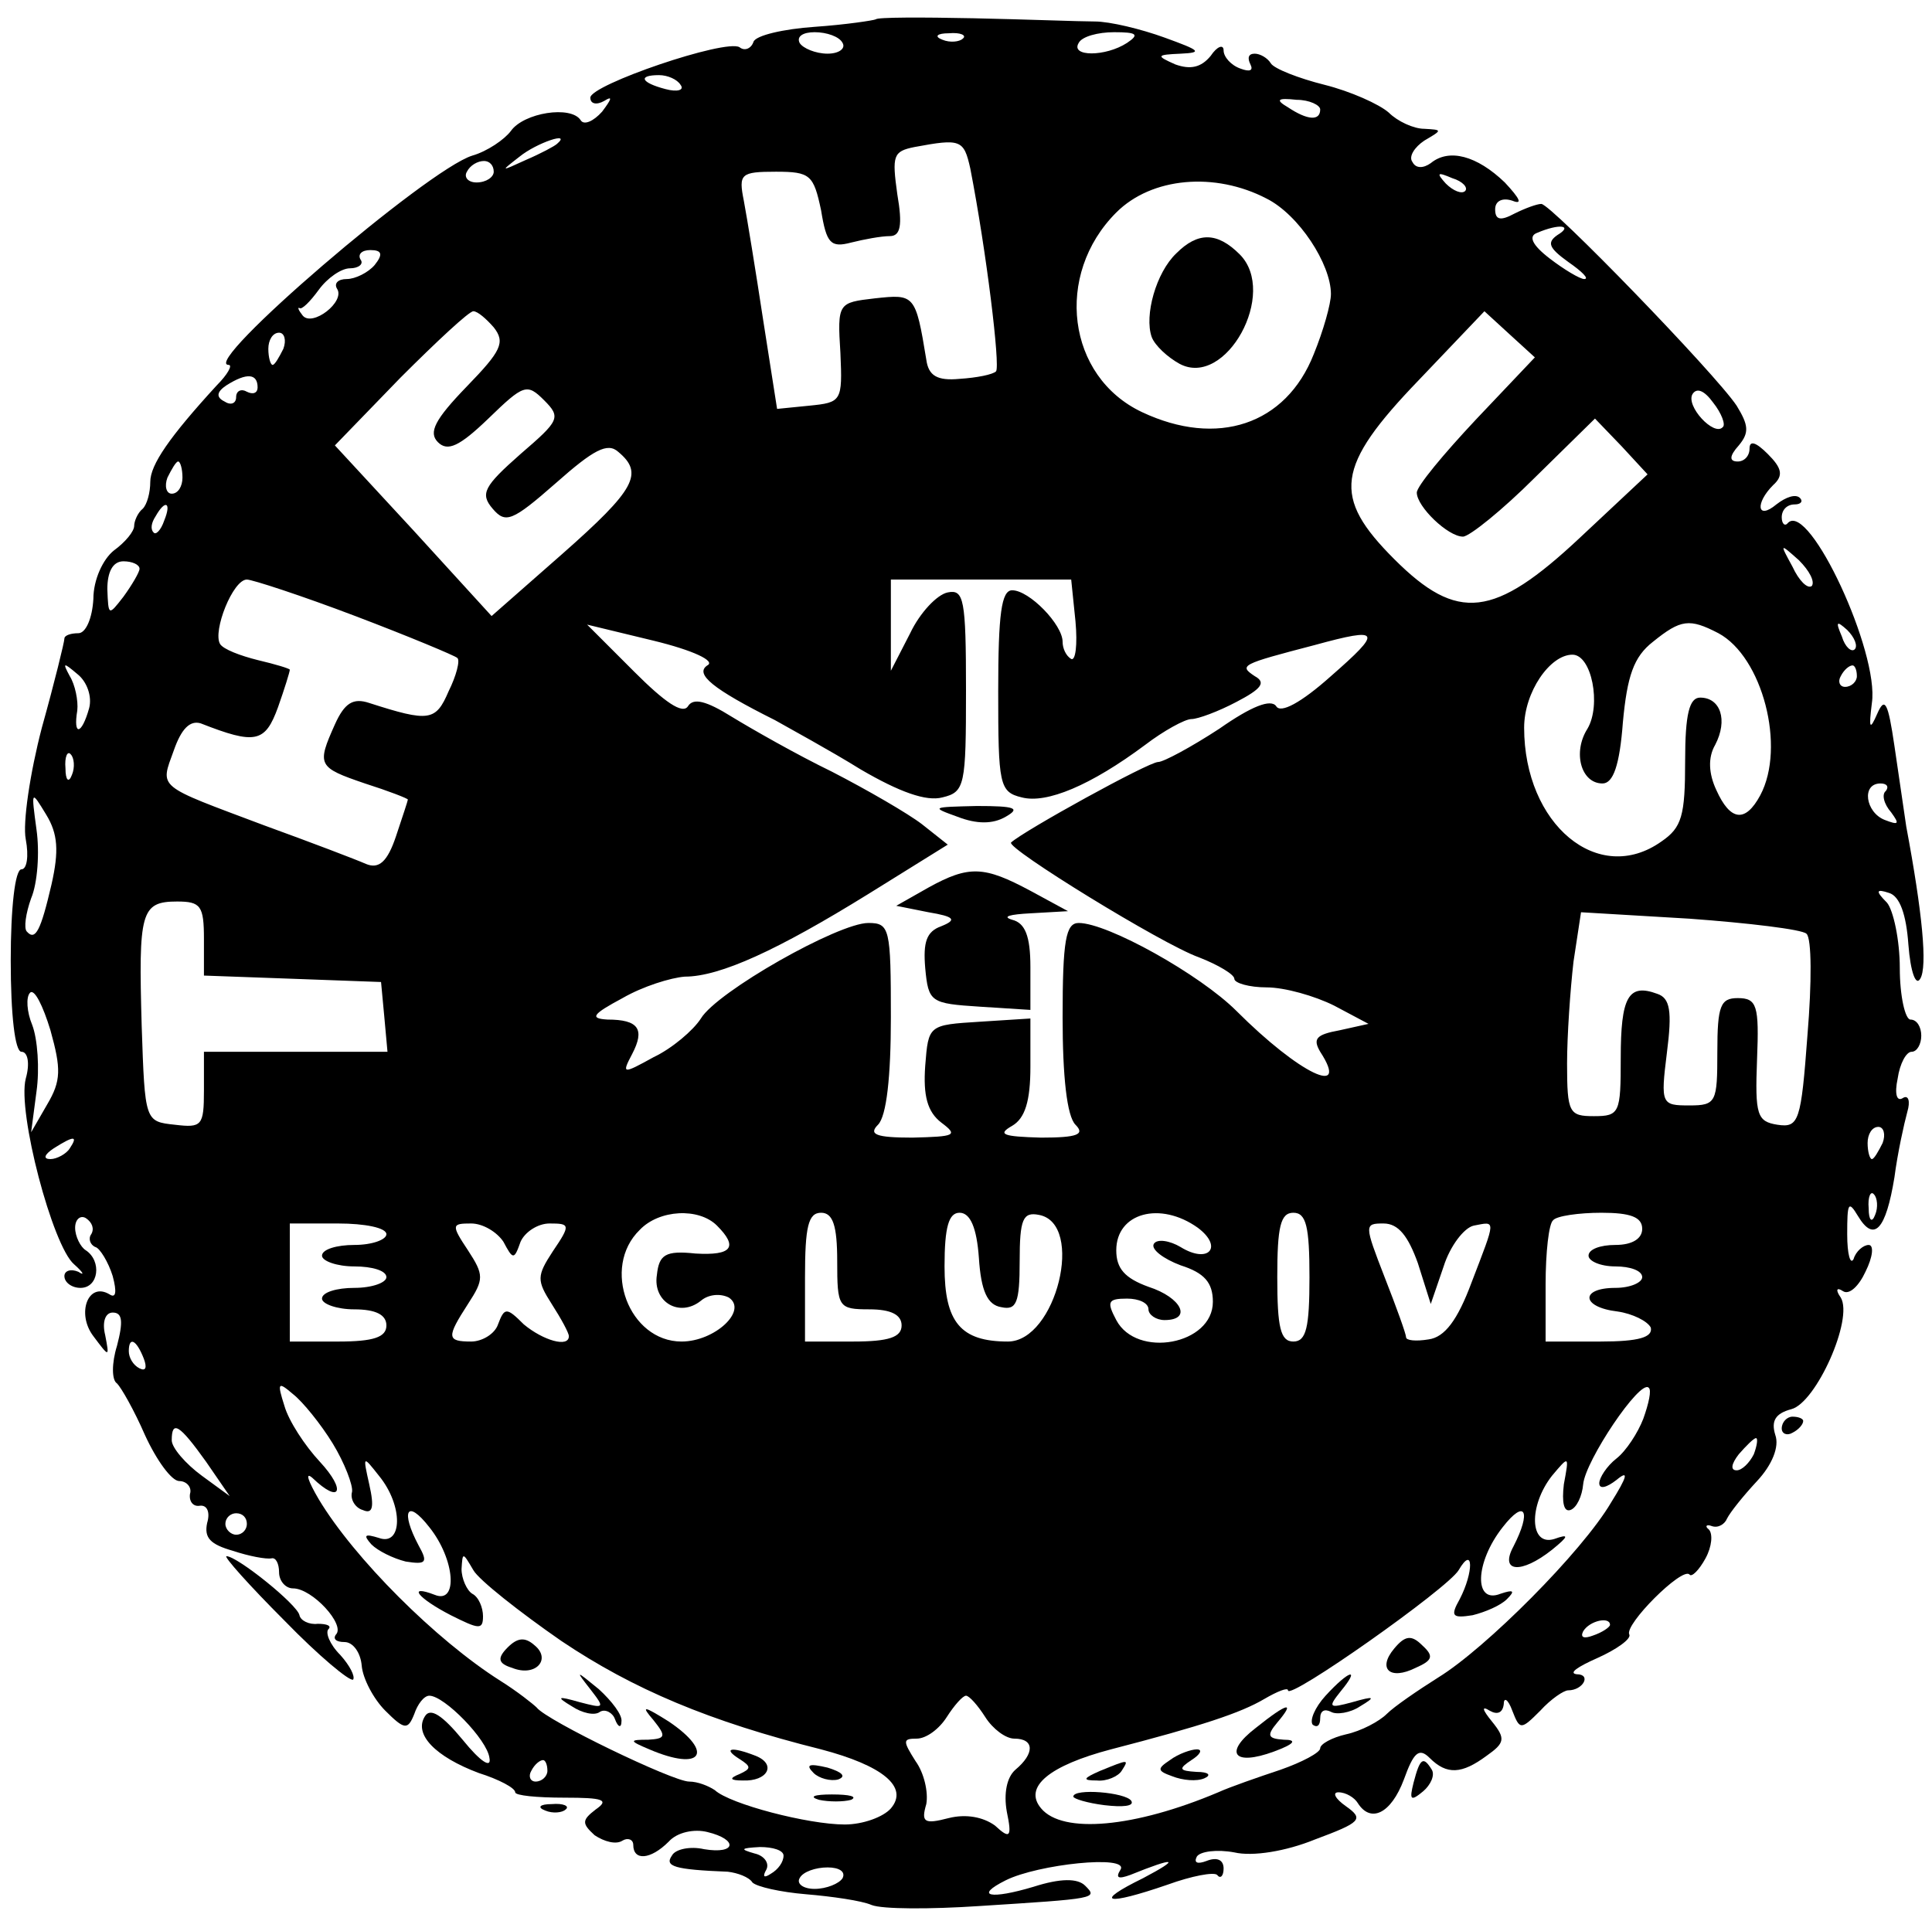 <?xml version="1.0" standalone="no"?>
<!DOCTYPE svg PUBLIC "-//W3C//DTD SVG 20010904//EN"
 "http://www.w3.org/TR/2001/REC-SVG-20010904/DTD/svg10.dtd">
<svg version="1.0" xmlns="http://www.w3.org/2000/svg"
 width="180pt" height="179pt" viewBox="0 0 180 179"
 preserveAspectRatio="xMidYMid meet">

<g transform="translate(0,179) scale(0.1,-0.1)"
fill="#000000" stroke="none">
<path d="M816 1772 c-2 -1 -28 -5 -57 -7 -29 -2 -55 -8 -57 -14 -2 -6 -8 -9
-13 -5 -13 8 -139 -35 -139 -47 0 -6 6 -7 13 -3 8 5 7 2 -2 -10 -8 -9 -17 -13
-20 -8 -9 14 -53 7 -65 -10 -6 -8 -22 -19 -36 -23 -42 -13 -254 -195 -227
-195 4 0 -1 -9 -11 -19 -44 -48 -62 -74 -62 -90 0 -10 -3 -21 -7 -25 -5 -4 -8
-12 -8 -16 0 -5 -8 -15 -19 -23 -10 -8 -19 -27 -19 -45 -1 -18 -7 -32 -14 -32
-7 0 -13 -2 -13 -5 0 -3 -9 -40 -21 -83 -11 -42 -18 -89 -15 -104 3 -16 1 -28
-4 -28 -6 0 -10 -36 -10 -85 0 -51 4 -85 10 -85 6 0 8 -11 4 -25 -8 -31 25
-156 45 -173 9 -8 10 -11 4 -7 -7 3 -13 1 -13 -4 0 -6 7 -11 15 -11 17 0 20
25 5 35 -5 3 -10 13 -10 21 0 8 5 12 10 9 6 -4 8 -10 5 -15 -3 -4 -1 -10 4
-12 4 -1 12 -14 16 -27 4 -15 3 -21 -3 -17 -20 12 -31 -18 -15 -39 15 -20 15
-20 11 1 -3 12 0 21 7 21 9 0 10 -8 4 -31 -5 -16 -5 -32 0 -35 4 -4 16 -25 26
-48 11 -24 25 -43 32 -43 7 0 12 -6 10 -12 -1 -7 3 -12 9 -11 7 1 10 -6 7 -16
-3 -14 3 -20 24 -26 15 -5 31 -8 36 -7 4 1 7 -5 7 -13 0 -8 6 -15 13 -15 18 0
49 -34 40 -43 -3 -4 0 -7 8 -7 8 0 15 -10 16 -22 1 -12 11 -31 22 -42 18 -18
21 -18 27 -3 3 9 9 17 14 17 14 0 54 -41 56 -58 2 -10 -8 -4 -25 17 -19 23
-30 30 -35 22 -11 -17 10 -38 50 -53 19 -6 34 -14 34 -18 0 -3 20 -5 46 -5 36
0 42 -2 29 -11 -13 -10 -13 -13 -1 -24 9 -6 20 -9 26 -5 5 3 10 1 10 -4 0 -15
16 -14 33 3 8 9 24 12 36 9 29 -7 27 -21 -3 -16 -13 3 -27 0 -30 -6 -7 -10 2
-13 52 -15 9 -1 20 -5 23 -10 4 -4 26 -9 50 -11 24 -2 52 -6 61 -10 10 -4 55
-4 100 -1 110 7 111 7 99 19 -7 7 -23 7 -48 -1 -40 -12 -56 -9 -26 6 30 15
115 24 107 10 -5 -8 -2 -9 9 -5 42 17 48 16 12 -3 -47 -23 -35 -26 23 -6 22 8
43 12 46 9 3 -4 6 -1 6 6 0 8 -6 11 -16 7 -8 -3 -12 -2 -9 4 3 5 19 7 35 4 17
-4 48 1 75 12 43 16 46 19 29 31 -10 7 -13 13 -7 13 7 0 15 -5 18 -10 12 -19
31 -10 43 22 9 25 14 30 24 20 16 -16 30 -15 53 2 17 12 18 16 5 32 -9 11 -10
15 -2 10 7 -4 12 -2 13 6 0 7 4 5 8 -6 7 -18 8 -18 26 0 10 11 22 19 26 19 14
0 22 15 8 15 -8 1 1 7 19 15 18 8 32 18 30 22 -5 9 49 63 56 56 2 -3 9 4 15
15 6 11 7 23 3 27 -4 3 -2 5 3 3 6 -2 12 2 14 7 3 6 15 21 28 35 14 15 21 32
17 43 -4 13 0 20 15 24 23 6 58 84 46 104 -5 7 -4 10 2 6 6 -4 15 5 21 18 7
14 8 25 3 25 -5 0 -12 -6 -14 -13 -3 -6 -6 4 -6 23 0 29 1 32 10 17 15 -25 26
-13 34 36 3 23 9 50 12 61 3 10 1 16 -4 13 -6 -4 -8 4 -5 18 2 14 8 25 13 25
5 0 9 7 9 15 0 8 -4 15 -10 15 -5 0 -10 22 -10 48 0 26 -6 54 -12 61 -11 11
-10 13 2 9 10 -3 16 -20 18 -48 2 -26 7 -39 11 -32 7 11 2 62 -13 142 -2 14
-7 48 -11 75 -6 41 -9 46 -16 30 -7 -16 -8 -14 -5 10 7 47 -58 187 -78 168 -3
-4 -6 -1 -6 5 0 7 5 12 12 12 6 0 8 3 5 6 -4 4 -13 1 -22 -6 -18 -15 -20 1 -3
18 10 9 8 16 -5 29 -11 11 -17 13 -17 5 0 -7 -5 -12 -11 -12 -8 0 -8 5 1 15
10 12 9 19 -2 37 -20 30 -173 188 -182 188 -4 0 -15 -4 -25 -9 -13 -7 -18 -6
-18 4 0 8 7 11 16 8 10 -4 7 2 -7 17 -26 25 -52 32 -69 18 -7 -5 -14 -5 -17 1
-4 5 2 14 11 20 17 10 17 10 0 11 -10 0 -25 7 -33 15 -9 8 -36 20 -60 26 -24
6 -47 15 -50 20 -3 5 -10 9 -15 9 -6 0 -7 -4 -4 -10 3 -6 -1 -7 -9 -4 -9 3
-16 11 -16 17 0 6 -6 4 -12 -5 -9 -11 -19 -13 -33 -8 -18 8 -18 9 5 10 21 1
18 3 -15 15 -22 8 -51 15 -65 15 -14 0 -65 2 -113 3 -48 1 -90 1 -91 -1z m-31
-22 c3 -5 -3 -10 -14 -10 -11 0 -23 5 -26 10 -3 6 3 10 14 10 11 0 23 -4 26
-10z m112 4 c-3 -3 -12 -4 -19 -1 -8 3 -5 6 6 6 11 1 17 -2 13 -5z m153 -4
c-20 -13 -53 -13 -45 0 3 6 18 10 33 10 21 0 24 -2 12 -10z m-416 -39 c4 -5
-3 -7 -14 -4 -23 6 -26 13 -6 13 8 0 17 -4 20 -9z m596 -23 c0 -11 -12 -10
-30 2 -12 7 -10 9 8 7 12 0 22 -5 22 -9z m-711 -32 c-2 -2 -15 -9 -29 -15 -24
-11 -24 -11 -6 3 16 13 49 24 35 12z m385 -23 c15 -77 28 -184 24 -189 -3 -3
-18 -6 -34 -7 -21 -2 -29 3 -31 18 -10 61 -11 61 -48 57 -34 -4 -35 -4 -32
-51 2 -45 1 -46 -29 -49 l-30 -3 -13 83 c-7 46 -15 95 -18 111 -5 25 -3 27 30
27 32 0 35 -3 42 -36 5 -31 9 -35 28 -30 12 3 28 6 36 6 10 0 12 10 7 39 -5
36 -4 40 16 44 43 8 46 7 52 -20z m-444 -3 c0 -5 -7 -10 -16 -10 -8 0 -12 5
-9 10 3 6 10 10 16 10 5 0 9 -4 9 -10z m905 -18 c-3 -3 -11 0 -18 7 -9 10 -8
11 6 5 10 -3 15 -9 12 -12z m-185 -7 c30 -15 60 -61 60 -89 0 -9 -7 -34 -16
-56 -26 -66 -90 -87 -160 -54 -70 33 -82 128 -24 186 33 33 92 38 140 13z
m271 -34 c-10 -7 -8 -12 10 -25 13 -9 20 -16 15 -16 -4 0 -19 9 -32 19 -17 13
-20 21 -12 24 21 9 34 7 19 -2z m-1102 -28 c-6 -7 -18 -13 -26 -13 -8 0 -12
-4 -9 -9 8 -12 -23 -36 -32 -25 -4 5 -5 8 -3 7 2 -2 10 6 18 17 8 11 21 20 29
20 8 0 13 4 10 8 -3 5 1 9 9 9 11 0 12 -4 4 -14z m111 -58 c11 -14 7 -22 -25
-55 -30 -31 -36 -43 -27 -52 9 -9 20 -4 47 22 33 32 36 33 52 17 16 -16 14
-19 -22 -50 -34 -30 -38 -37 -26 -51 12 -14 18 -12 59 24 35 31 48 38 58 29
24 -20 16 -35 -52 -95 l-66 -58 -73 80 -73 79 61 63 c34 34 64 62 68 62 4 0
12 -7 19 -15z m915 -86 c-30 -32 -55 -62 -55 -68 0 -13 29 -41 43 -41 6 0 37
25 67 55 l56 55 25 -26 24 -26 -63 -59 c-80 -75 -114 -79 -173 -20 -58 58 -55
86 23 167 l61 64 24 -22 23 -21 -55 -58z m-1111 66 c-4 -8 -8 -15 -10 -15 -2
0 -4 7 -4 15 0 8 4 15 10 15 5 0 7 -7 4 -15z m-24 -36 c0 -5 -4 -7 -10 -4 -5
3 -10 1 -10 -5 0 -6 -5 -8 -11 -4 -8 4 -7 9 2 15 19 12 29 11 29 -2z m1365
-37 c-8 -9 -35 20 -28 31 4 6 11 3 19 -8 8 -10 12 -21 9 -23z m-1435 -47 c0
-8 -4 -15 -10 -15 -5 0 -7 7 -4 15 4 8 8 15 10 15 2 0 4 -7 4 -15z m-17 -40
c-3 -9 -8 -14 -10 -11 -3 3 -2 9 2 15 9 16 15 13 8 -4z m1535 -61 c-4 -3 -12
5 -18 18 -12 22 -12 22 6 6 10 -10 15 -20 12 -24z m-1558 16 c0 -3 -7 -15 -15
-26 -14 -18 -14 -18 -15 7 0 16 5 26 15 26 8 0 15 -3 15 -7z m201 -44 c50 -19
93 -37 95 -39 3 -2 -1 -17 -8 -31 -12 -28 -18 -29 -74 -11 -15 5 -23 0 -32
-20 -17 -38 -16 -40 28 -55 22 -7 40 -14 40 -15 0 -1 -5 -16 -11 -34 -8 -24
-16 -31 -28 -26 -9 4 -51 20 -95 36 -101 38 -97 34 -84 70 7 20 15 28 25 25
51 -20 60 -18 72 15 6 17 11 33 11 35 0 1 -13 5 -30 9 -16 4 -32 10 -35 15 -7
12 12 60 25 60 5 0 51 -15 101 -34z m671 -5 c2 -22 0 -37 -4 -35 -5 3 -8 10
-8 16 0 16 -31 48 -47 48 -10 0 -13 -22 -13 -94 0 -87 1 -94 22 -99 23 -6 64
11 115 49 17 13 37 24 43 24 6 0 25 7 42 16 23 12 28 18 17 24 -15 10 -13 11
56 29 62 17 63 13 15 -29 -28 -25 -47 -35 -51 -28 -5 7 -23 0 -53 -21 -26 -17
-52 -31 -57 -31 -9 0 -125 -64 -137 -75 -5 -5 141 -95 175 -107 18 -7 33 -16
33 -20 0 -4 14 -8 30 -8 17 0 45 -8 63 -17 l32 -17 -27 -6 c-22 -4 -25 -8 -18
-20 28 -43 -19 -21 -78 38 -34 34 -120 82 -147 82 -12 0 -15 -16 -15 -88 0
-55 4 -92 12 -100 9 -9 2 -12 -32 -12 -36 1 -41 3 -27 11 12 7 17 23 17 55 l0
45 -47 -3 c-48 -3 -48 -3 -51 -41 -2 -28 2 -43 15 -53 16 -12 13 -13 -27 -14
-34 0 -41 3 -32 12 8 8 12 45 12 100 0 83 -1 88 -21 88 -28 0 -141 -64 -156
-89 -7 -11 -27 -28 -44 -36 -29 -16 -30 -16 -20 3 12 23 6 32 -23 32 -17 1
-14 5 14 20 19 11 45 19 58 20 33 0 87 25 171 77 l74 46 -24 19 c-13 10 -51
32 -84 49 -33 16 -75 40 -93 51 -24 15 -36 18 -41 10 -5 -8 -22 4 -50 32 l-44
44 62 -15 c37 -9 58 -19 50 -23 -12 -8 5 -22 63 -51 14 -8 51 -28 80 -46 36
-21 61 -30 76 -26 21 5 22 11 22 100 0 85 -2 94 -17 91 -10 -2 -26 -19 -35
-38 l-18 -35 0 43 0 42 84 0 84 0 4 -39z m599 -11 c41 -22 63 -106 39 -151
-14 -26 -28 -24 -41 5 -7 15 -8 30 -1 42 12 23 5 44 -14 44 -10 0 -14 -15 -14
-59 0 -51 -3 -62 -22 -75 -59 -42 -128 16 -128 106 0 33 24 68 45 68 18 0 27
-47 14 -69 -14 -22 -6 -51 14 -51 10 0 16 17 19 57 4 43 10 61 28 75 26 21 34
22 61 8z m127 -15 c-3 -3 -9 2 -12 12 -6 14 -5 15 5 6 7 -7 10 -15 7 -18z
m-1645 -55 c-7 -25 -15 -26 -11 -2 1 9 -2 24 -7 32 -7 13 -6 13 7 2 9 -7 14
-21 11 -32z m1647 30 c0 -5 -5 -10 -11 -10 -5 0 -7 5 -4 10 3 6 8 10 11 10 2
0 4 -4 4 -10z m-1663 -92 c-3 -8 -6 -5 -6 6 -1 11 2 17 5 13 3 -3 4 -12 1 -19z
m1690 -15 c-4 -3 -2 -12 5 -20 8 -11 7 -12 -6 -7 -18 7 -22 34 -4 34 6 0 8 -3
5 -7z m-1709 -87 c-10 -43 -15 -53 -23 -44 -3 3 -1 17 4 31 6 14 8 43 5 64 -5
37 -5 37 9 14 11 -18 12 -34 5 -65z m142 -51 l0 -34 83 -3 82 -3 3 -32 3 -33
-85 0 -86 0 0 -36 c0 -33 -2 -35 -27 -32 -28 3 -28 3 -31 92 -3 106 -1 116 33
116 22 0 25 -4 25 -35z m1493 5 c5 -4 5 -46 1 -94 -6 -81 -8 -87 -28 -84 -19
3 -21 9 -19 61 2 50 0 57 -18 57 -16 0 -19 -7 -19 -50 0 -47 -1 -50 -26 -50
-26 0 -27 1 -21 49 5 39 3 51 -9 55 -27 10 -34 -3 -34 -60 0 -51 -1 -54 -25
-54 -23 0 -25 3 -25 49 0 26 3 69 6 95 l7 46 101 -6 c55 -4 105 -10 109 -14z
m-1639 -159 l-15 -26 5 38 c3 21 1 49 -4 62 -5 12 -6 26 -2 30 4 4 12 -12 19
-35 10 -36 10 -47 -3 -69z m1710 -36 c-4 -8 -8 -15 -10 -15 -2 0 -4 7 -4 15 0
8 4 15 10 15 5 0 7 -7 4 -15z m-1689 -5 c-3 -5 -12 -10 -18 -10 -7 0 -6 4 3
10 19 12 23 12 15 0z m1682 -62 c-3 -8 -6 -5 -6 6 -1 11 2 17 5 13 3 -3 4 -12
1 -19z m-1079 -10 c20 -20 14 -28 -20 -26 -28 3 -34 -1 -36 -20 -4 -25 21 -40
41 -24 7 6 18 7 26 3 18 -12 -13 -41 -44 -41 -49 0 -75 69 -39 104 18 19 55
21 72 4z m112 -33 c0 -43 1 -45 30 -45 20 0 30 -5 30 -15 0 -11 -12 -15 -45
-15 l-45 0 0 60 c0 47 3 60 15 60 11 0 15 -12 15 -45z m132 3 c2 -31 8 -44 21
-46 14 -3 17 4 17 43 0 39 3 46 18 43 43 -8 16 -118 -29 -118 -44 0 -59 18
-59 70 0 37 4 50 14 50 10 0 16 -14 18 -42z m204 28 c24 -18 10 -34 -16 -18
-10 6 -22 8 -25 3 -3 -5 9 -14 25 -20 22 -7 30 -16 30 -34 0 -40 -71 -53 -90
-17 -9 17 -8 20 10 20 11 0 20 -4 20 -10 0 -5 7 -10 15 -10 26 0 16 21 -15 31
-22 8 -30 17 -30 34 0 35 41 46 76 21z m104 -46 c0 -47 -3 -60 -15 -60 -12 0
-15 13 -15 60 0 47 3 60 15 60 12 0 15 -13 15 -60z m310 45 c0 -9 -9 -15 -25
-15 -14 0 -25 -4 -25 -10 0 -5 11 -10 25 -10 14 0 25 -4 25 -10 0 -5 -11 -10
-25 -10 -33 0 -32 -18 2 -22 14 -2 28 -9 31 -15 2 -9 -11 -13 -47 -13 l-51 0
0 53 c0 30 3 57 7 60 3 4 24 7 45 7 27 0 38 -4 38 -15z m-1170 -5 c0 -5 -13
-10 -30 -10 -16 0 -30 -4 -30 -10 0 -5 14 -10 30 -10 17 0 30 -4 30 -10 0 -5
-13 -10 -30 -10 -16 0 -30 -4 -30 -10 0 -5 14 -10 30 -10 20 0 30 -5 30 -15 0
-11 -12 -15 -45 -15 l-45 0 0 55 0 55 45 0 c25 0 45 -4 45 -10z m109 -7 c9
-17 10 -17 16 0 4 9 16 17 27 17 19 0 20 -1 3 -26 -15 -23 -15 -27 -1 -49 9
-14 16 -27 16 -30 0 -11 -24 -4 -42 11 -16 16 -18 16 -24 0 -3 -9 -15 -16 -25
-16 -23 0 -23 4 -3 35 15 23 15 27 0 50 -16 24 -15 25 3 25 11 0 24 -8 30 -17z
m852 -20 l12 -38 12 35 c6 19 19 36 28 38 21 4 21 7 -2 -53 -13 -35 -25 -51
-40 -53 -12 -2 -21 -1 -21 2 0 3 -9 28 -20 56 -19 49 -19 50 -1 50 14 0 23
-12 32 -37z m-1187 -89 c3 -8 2 -12 -4 -9 -6 3 -10 10 -10 16 0 14 7 11 14 -7z
m176 -79 c11 -18 19 -39 18 -45 -2 -7 3 -15 10 -17 9 -4 11 2 6 24 -6 27 -6
27 9 8 23 -28 22 -66 0 -58 -13 4 -15 3 -7 -6 6 -6 20 -13 32 -16 19 -3 21 -1
12 15 -17 32 -11 44 10 17 24 -30 27 -72 5 -63 -26 10 -16 -3 15 -19 26 -13
30 -14 30 -1 0 8 -4 18 -10 21 -5 3 -10 14 -10 23 1 16 1 16 11 -1 5 -9 43
-39 82 -66 67 -45 138 -75 242 -101 57 -15 82 -35 65 -55 -7 -8 -26 -15 -43
-15 -34 0 -107 19 -121 32 -6 4 -16 8 -24 8 -15 0 -133 57 -142 69 -3 3 -18
15 -34 25 -60 38 -136 114 -169 169 -10 17 -13 26 -6 20 26 -25 32 -12 7 15
-14 15 -29 38 -33 52 -7 22 -6 23 8 11 9 -7 26 -28 37 -46z m1221 23 c-5 -13
-16 -30 -25 -37 -9 -7 -16 -18 -16 -23 0 -6 7 -4 16 3 12 10 10 3 -5 -21 -27
-46 -117 -136 -161 -163 -19 -12 -41 -27 -48 -34 -7 -7 -24 -16 -38 -19 -13
-3 -24 -9 -24 -13 0 -4 -17 -13 -37 -20 -21 -7 -47 -16 -58 -21 -78 -33 -145
-39 -165 -15 -17 20 8 40 65 55 85 22 121 34 143 47 12 7 22 11 22 8 0 -10
149 95 159 112 14 24 14 -2 1 -27 -9 -16 -7 -18 12 -15 12 3 26 9 32 15 8 8 6
9 -6 5 -25 -10 -24 29 2 62 21 27 27 15 10 -18 -13 -24 7 -26 36 -3 16 13 16
15 2 10 -23 -7 -24 31 -2 59 16 19 16 19 11 -8 -2 -17 0 -26 6 -24 6 2 11 13
12 24 2 22 53 98 61 90 3 -2 0 -15 -5 -29z m-1339 -40 l22 -32 -26 19 c-15 11
-28 26 -28 33 0 19 7 15 32 -20z m1442 7 c-4 -8 -11 -15 -16 -15 -6 0 -5 6 2
15 7 8 14 15 16 15 2 0 1 -7 -2 -15z m-1404 -65 c0 -5 -4 -10 -10 -10 -5 0
-10 5 -10 10 0 6 5 10 10 10 6 0 10 -4 10 -10z m1270 -94 c0 -2 -7 -7 -16 -10
-8 -3 -12 -2 -9 4 6 10 25 14 25 6z m-582 -86 c7 -11 19 -20 27 -20 19 0 19
-14 1 -29 -8 -7 -11 -22 -8 -39 5 -24 3 -26 -11 -13 -11 8 -27 11 -43 7 -23
-6 -26 -4 -21 13 2 11 -2 29 -10 40 -12 19 -12 21 1 21 9 0 21 9 28 20 7 11
15 20 18 20 3 0 11 -9 18 -20z m-408 -50 c0 -5 -5 -10 -11 -10 -5 0 -7 5 -4
10 3 6 8 10 11 10 2 0 4 -4 4 -10z m220 -79 c0 -6 -5 -13 -12 -17 -6 -4 -8 -3
-4 4 3 6 -2 13 -11 15 -14 4 -13 5 5 6 12 0 22 -3 22 -8z m55 -21 c-3 -5 -15
-10 -26 -10 -11 0 -17 5 -14 10 3 6 15 10 26 10 11 0 17 -4 14 -10z"/>
<path d="M1096 1554 c-19 -18 -30 -58 -23 -78 3 -8 15 -19 26 -25 43 -23 92
66 56 102 -21 21 -39 21 -59 1z"/>
<path d="M892 1029 c18 -7 33 -7 45 0 14 8 9 10 -27 10 -42 -1 -43 -1 -18 -10z"/>
<path d="M865 963 l-30 -17 30 -6 c24 -4 27 -7 12 -13 -14 -5 -17 -15 -15 -39
3 -32 5 -33 51 -36 l47 -3 0 40 c0 29 -5 41 -17 44 -10 3 -2 5 17 6 l35 2 -35
19 c-43 23 -57 24 -95 3z"/>
<path d="M473 255 c-10 -10 -9 -15 4 -19 22 -9 37 8 21 21 -9 8 -16 7 -25 -2z"/>
<path d="M550 216 c14 -18 13 -18 -10 -12 -21 6 -22 5 -7 -4 9 -6 21 -9 26 -5
5 3 12 -1 14 -7 3 -8 6 -8 6 -2 1 6 -9 19 -21 30 -22 18 -22 18 -8 0z"/>
<path d="M609 187 c12 -15 11 -17 -5 -18 -18 0 -18 -1 1 -9 49 -21 61 -3 18
26 -24 15 -26 15 -14 1z"/>
<path d="M689 151 c11 -7 11 -9 0 -14 -10 -4 -9 -6 3 -6 23 -1 32 15 12 23
-23 9 -31 7 -15 -3z"/>
<path d="M758 138 c5 -5 16 -8 23 -6 8 3 3 7 -10 11 -17 4 -21 3 -13 -5z"/>
<path d="M763 113 c9 -2 23 -2 30 0 6 3 -1 5 -18 5 -16 0 -22 -2 -12 -5z"/>
<path d="M1299 254 c-16 -19 -4 -30 20 -18 16 7 17 11 6 21 -10 10 -16 9 -26
-3z"/>
<path d="M1235 210 c-10 -11 -15 -23 -12 -27 4 -3 7 -1 7 6 0 7 4 9 10 6 5 -3
18 -1 27 5 15 9 14 10 -7 4 -22 -6 -23 -5 -11 10 19 23 8 20 -14 -4z"/>
<path d="M1170 180 c-30 -23 -21 -36 17 -22 19 7 22 11 9 11 -15 1 -16 4 -6
16 17 20 10 19 -20 -5z"/>
<path d="M1090 150 c-12 -8 -12 -10 2 -15 10 -4 23 -5 30 -2 7 3 4 6 -7 6 -17
1 -17 3 -5 11 8 5 11 10 5 10 -5 0 -17 -4 -25 -10z"/>
<path d="M1025 140 c-16 -7 -17 -9 -3 -9 9 -1 20 4 23 9 7 11 7 11 -20 0z"/>
<path d="M1000 116 c0 -2 13 -6 29 -8 17 -2 28 -1 25 4 -5 8 -54 12 -54 4z"/>
<path d="M1660 459 c0 -5 5 -7 10 -4 6 3 10 8 10 11 0 2 -4 4 -10 4 -5 0 -10
-5 -10 -11z"/>
<path d="M265 280 c32 -33 61 -57 64 -55 2 3 -3 13 -12 23 -10 10 -14 21 -11
24 3 3 -1 5 -10 5 -8 -1 -16 3 -17 8 -2 10 -58 55 -68 55 -3 0 21 -27 54 -60z"/>
<path d="M1317 129 c-4 -16 -3 -18 9 -8 7 6 11 15 8 20 -8 13 -11 11 -17 -12z"/>
<path d="M508 103 c7 -3 16 -2 19 1 4 3 -2 6 -13 5 -11 0 -14 -3 -6 -6z"/>
</g>
</svg>
